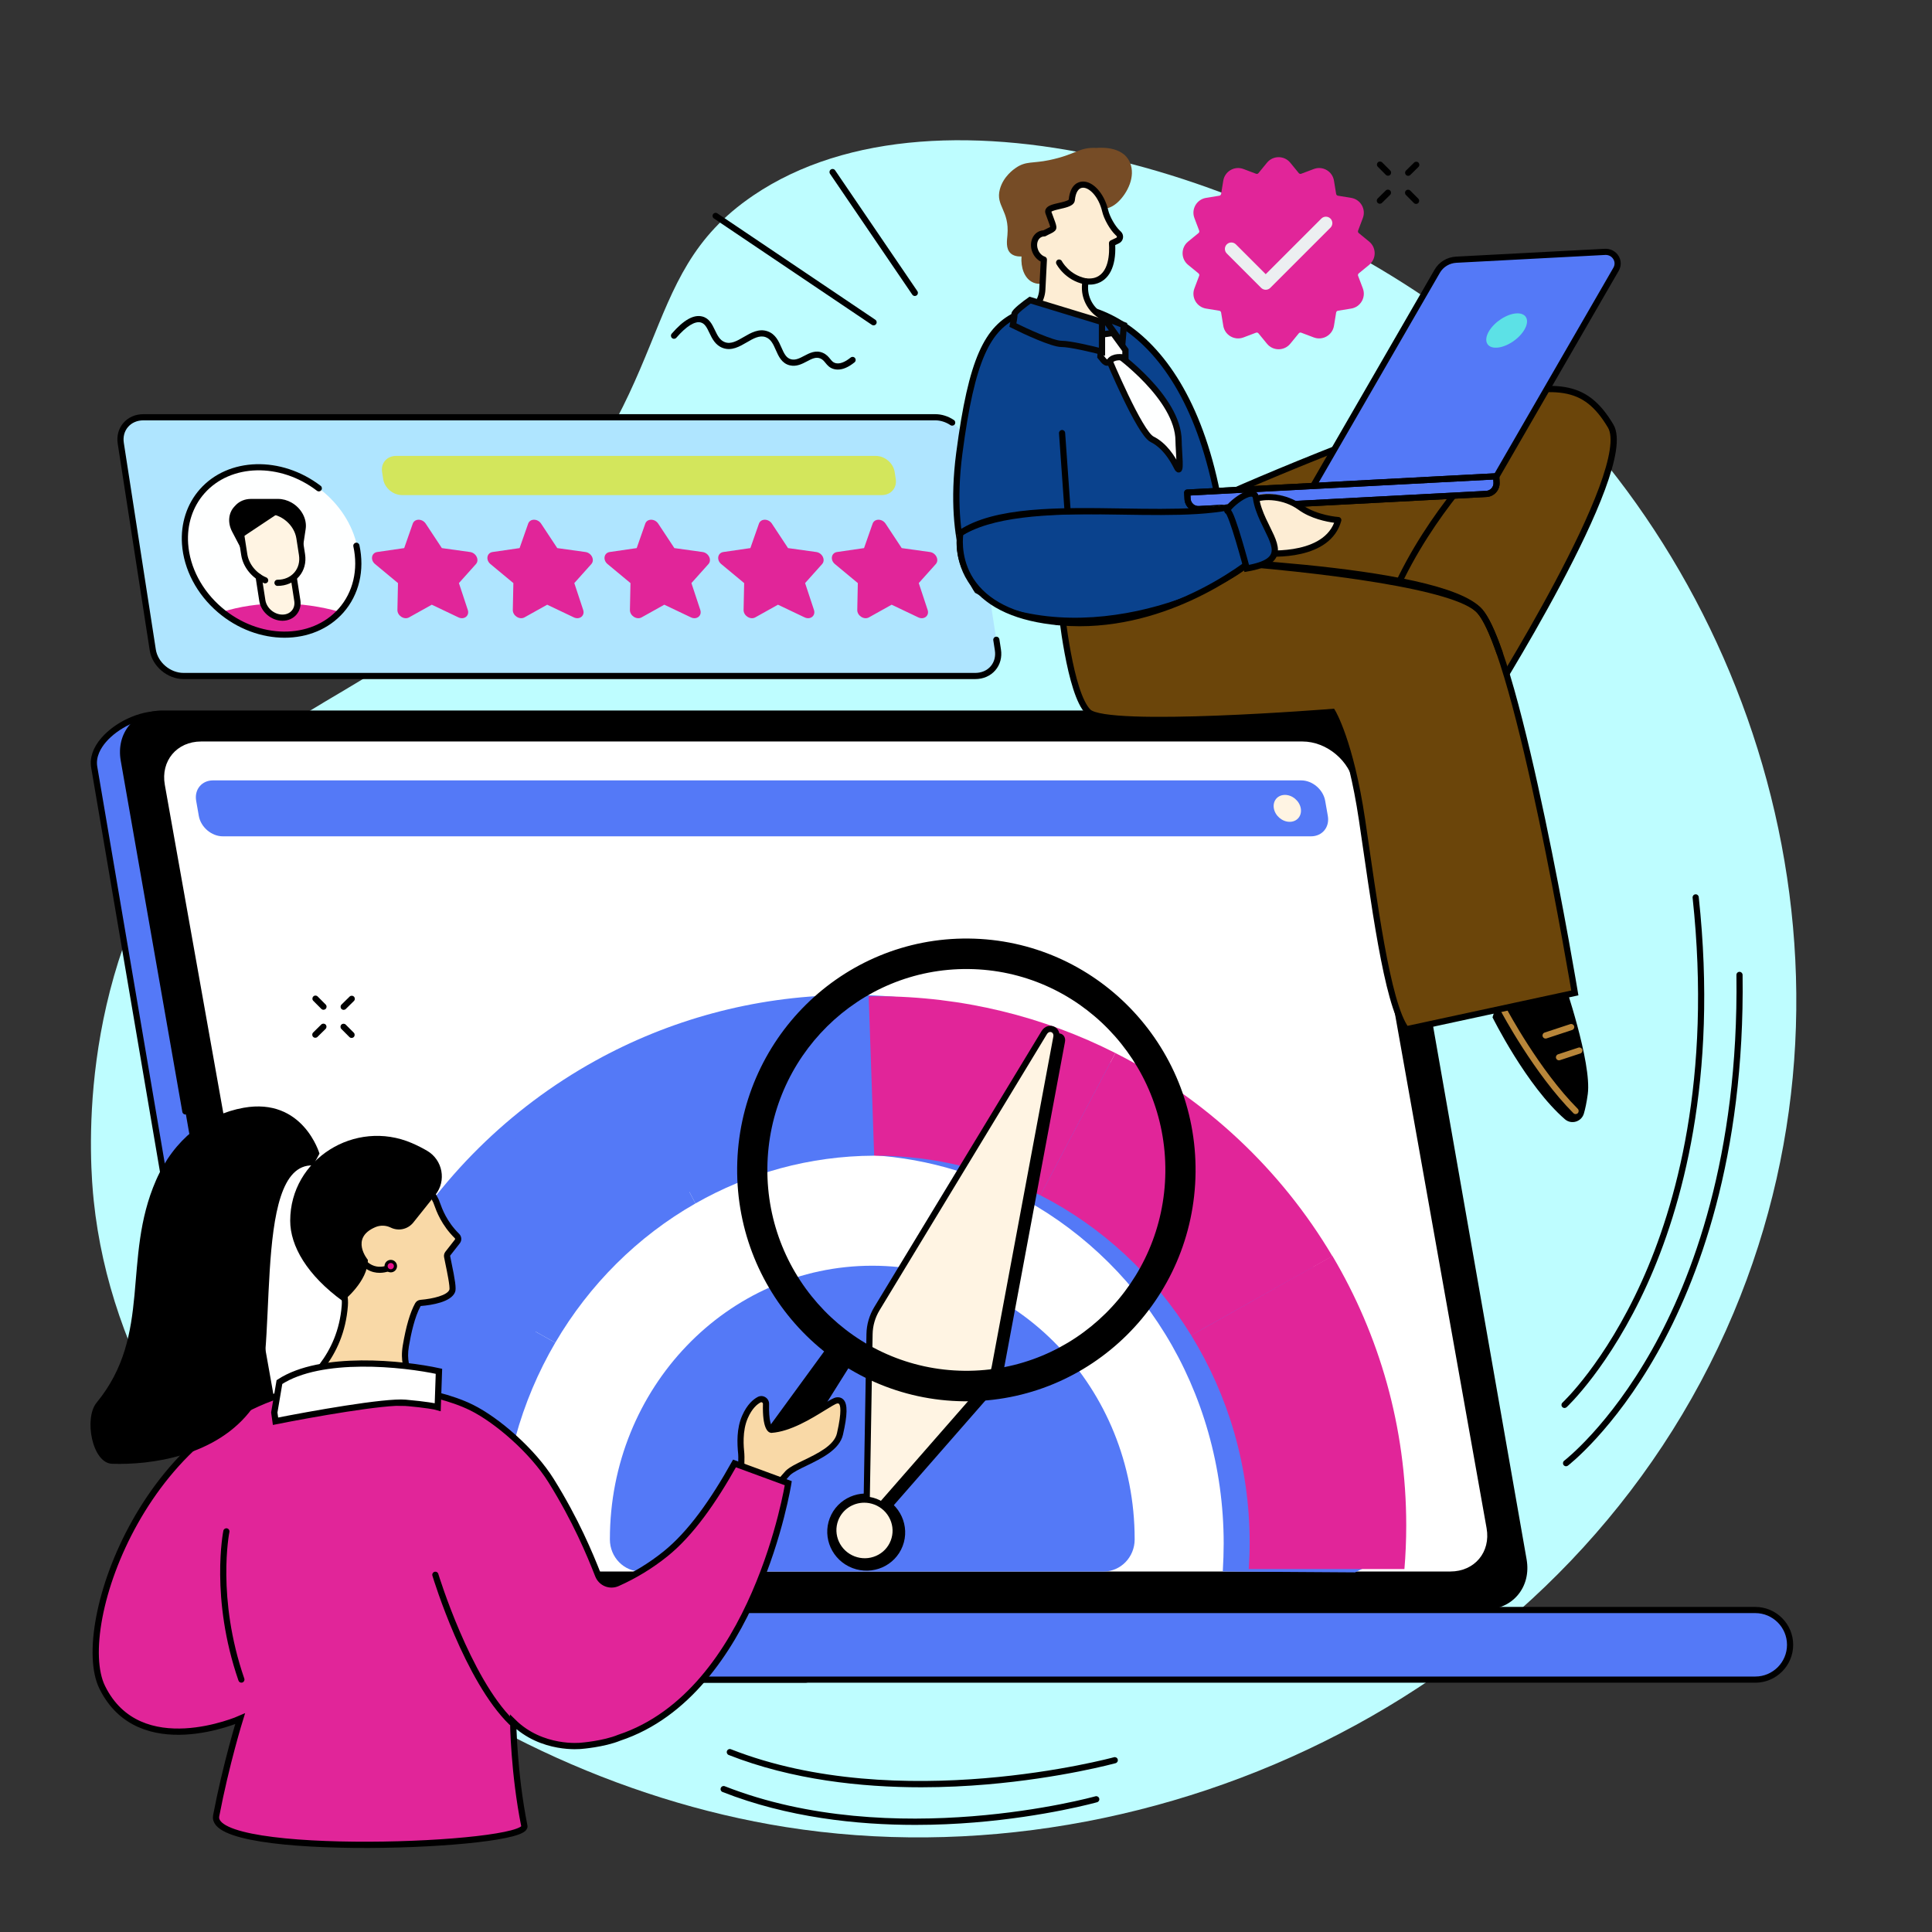 <svg width="618" height="618" viewBox="0 0 618 618" fill="none" xmlns="http://www.w3.org/2000/svg">
<rect x="0" y="0" width="618" height="618" fill="#333333" stroke="none"/>
<path d="M161.174 181.967C218.238 124.812 201.901 88.993 240.945 62.533C301.022 21.813 413.15 56.844 479.303 112.851C560.328 181.447 602.127 306.692 554.511 419.998C503.797 540.666 370.364 603.303 251.303 584.427C144.98 567.57 40.463 484.178 29.991 384.158C28.855 373.318 23.844 314.718 58.988 264.193C88.037 222.43 115.941 227.275 161.174 181.967Z" fill="#BEFDFF"/>
<path d="M196.183 503.327C205.48 496.607 215.224 490.362 225.194 484.421C245.432 472.359 266.718 461.64 288.224 451.27C299.536 445.814 311.267 440.907 322.854 435.853C334.508 430.766 346.191 425.727 357.881 420.694C368.559 416.094 379.239 411.493 389.902 406.865C415.378 332.497 440.849 231.39 435.668 231.286L50.847 228.468C41.577 228.286 28.676 236.794 30.136 245.37L72.974 497.087C74.434 505.661 83.163 512.786 92.435 512.967L180.076 514.675C185.321 510.762 190.875 507.162 196.183 503.327Z" fill="#5479F7"/>
<path d="M50.567 229.451C44.919 229.451 37.807 232.815 33.896 237.358C32.325 239.182 30.567 242.024 31.108 245.204L73.944 496.922C75.328 505.053 83.631 511.808 92.451 511.982L179.757 513.684C182.642 511.541 185.655 509.467 188.57 507.455C190.893 505.856 193.294 504.198 195.605 502.53C204.197 496.317 213.71 490.118 224.688 483.575C246.071 470.828 268.587 459.642 287.793 450.384C296.568 446.152 305.73 442.19 314.59 438.36C317.216 437.225 319.838 436.092 322.453 434.948C334.101 429.867 345.674 424.88 357.487 419.789C367.271 415.576 378.339 410.806 389.106 406.134C400.289 373.448 412.764 331.615 422.511 294.125C432.542 255.543 436.114 235.289 435.277 232.272L50.839 229.455C50.748 229.451 50.658 229.451 50.567 229.451ZM180.394 515.668L180.056 515.662L92.413 513.955C82.693 513.763 73.535 506.272 72.002 497.253L29.164 245.534C28.633 242.42 29.754 239.148 32.402 236.072C36.793 230.973 44.566 227.363 50.865 227.484L435.674 230.305C436.136 230.314 436.539 230.535 436.813 230.928C437.276 231.588 438.353 233.134 434.748 251.036C432.529 262.066 429.003 276.974 424.54 294.15C414.722 331.973 402.122 374.228 390.829 407.185L390.692 407.597L390.293 407.769C379.396 412.499 368.17 417.335 358.264 421.602C346.455 426.689 334.885 431.676 323.243 436.757C320.626 437.898 318 439.036 315.373 440.169C306.533 443.991 297.388 447.946 288.649 452.159C269.487 461.4 247.017 472.558 225.698 485.268C214.769 491.782 205.304 497.95 196.759 504.127C194.431 505.81 192.021 507.47 189.689 509.08C186.696 511.141 183.603 513.275 180.665 515.465L180.394 515.668Z" fill="black"/>
<path d="M424.967 228.261H51.891C43.657 228.261 38.152 234.932 39.596 243.166L84.455 498.953C85.9 507.187 93.746 513.861 101.981 513.861H475.054C483.288 513.861 488.794 507.187 487.349 498.953L442.489 243.166C441.044 234.932 433.197 228.261 424.967 228.261Z" fill="black"/>
<path d="M416.617 237.185H64.332C56.556 237.185 51.358 243.392 52.723 251.048L95.082 488.826C96.445 496.481 103.855 502.685 111.63 502.685H463.916C471.688 502.685 476.888 496.481 475.525 488.826L433.165 251.048C431.798 243.392 424.39 237.185 416.617 237.185Z" fill="white"/>
<path d="M253.01 515.003H100.71C94.57 515.003 89.575 519.996 89.575 526.139C89.575 532.276 94.57 537.273 100.71 537.273H257.557C263.699 537.273 253.01 515.003 253.01 515.003Z" fill="#5479F7"/>
<path d="M100.71 515.989C95.114 515.989 90.56 520.543 90.56 526.139C90.56 531.734 95.114 536.288 100.71 536.288H257.557C257.96 536.288 258.091 536.135 258.18 535.994C259.632 533.687 255.743 523.108 252.387 515.989H100.71ZM257.557 538.257H100.71C94.027 538.257 88.589 532.822 88.589 526.139C88.589 519.456 94.027 514.018 100.71 514.018H253.63L253.898 514.574C255.349 517.599 262.459 532.897 259.85 537.042C259.349 537.837 258.556 538.257 257.557 538.257Z" fill="black"/>
<path d="M561.465 515.004H201.951C195.801 515.004 190.816 519.988 190.816 526.139C190.816 532.289 195.801 537.274 201.951 537.274H561.465C567.617 537.274 572.602 532.289 572.602 526.139C572.602 519.988 567.617 515.004 561.465 515.004Z" fill="#5479F7"/>
<path d="M201.953 515.989C196.357 515.989 191.803 520.541 191.803 526.137C191.803 531.734 196.357 536.286 201.953 536.286H561.47C567.067 536.286 571.62 531.734 571.62 526.137C571.62 520.541 567.067 515.989 561.47 515.989H201.953ZM561.47 538.257H201.953C195.27 538.257 189.832 532.821 189.832 526.137C189.832 519.454 195.27 514.016 201.953 514.016H561.47C568.154 514.016 573.593 519.454 573.593 526.137C573.593 532.821 568.154 538.257 561.47 538.257Z" fill="black"/>
<path d="M475.051 514.848H224.258C223.713 514.848 223.271 514.407 223.271 513.861C223.271 513.319 223.713 512.879 224.258 512.879H475.051C478.698 512.879 481.877 511.481 484.009 508.942C486.191 506.343 487.032 502.857 486.376 499.122L441.518 243.34C440.155 235.569 432.727 229.247 424.965 229.247H51.89C48.246 229.247 45.067 230.645 42.935 233.183C40.753 235.779 39.912 239.268 40.568 243L60.27 355.342C60.363 355.879 60.005 356.389 59.47 356.484C58.931 356.579 58.422 356.219 58.328 355.682L38.625 243.34C37.867 239.023 38.862 234.964 41.425 231.911C43.937 228.921 47.654 227.272 51.89 227.272H424.965C433.644 227.272 441.936 234.33 443.461 243L488.32 498.784C489.076 503.099 488.083 507.156 485.518 510.211C483.004 513.2 479.288 514.848 475.051 514.848Z" fill="black"/>
<path d="M416.208 249.626H68.141C64.53 249.626 62.116 252.557 62.749 256.166L63.593 260.981C64.226 264.593 67.668 267.521 71.28 267.521H419.346C422.959 267.521 425.375 264.593 424.738 260.981L423.895 256.166C423.262 252.557 419.821 249.626 416.208 249.626Z" fill="#5479F7"/>
<path d="M416.088 258.575C416.505 260.955 414.915 262.882 412.537 262.882C410.157 262.882 407.892 260.955 407.474 258.575C407.058 256.197 408.648 254.269 411.028 254.269C413.403 254.269 415.672 256.197 416.088 258.575Z" fill="#FFF4E3"/>
<path d="M353.012 502.686C358.462 502.686 362.944 498.113 362.95 492.437C362.95 492.401 362.95 492.365 362.95 492.332C362.95 444.03 325.371 404.875 279.017 404.875C232.665 404.875 195.089 444.03 195.089 492.332C195.089 492.365 195.089 492.401 195.089 492.437C195.095 498.113 199.577 502.686 205.026 502.686H353.012Z" fill="#5479F7"/>
<path d="M417.9 401.43C401.456 373.698 377.344 351.052 348.475 336.435C325.539 324.824 299.616 318.27 272.158 318.27C271.289 318.27 270.424 318.291 269.561 318.304C240.845 318.735 213.865 326.326 190.316 339.367C162.972 354.511 140.256 376.999 124.826 404.165C110.816 428.838 102.808 457.769 102.808 488.151C102.808 492.871 103.01 497.205 103.389 502.689H152.328C152.144 499.4 152.042 496.525 152.042 493.669C152.042 470.186 158.353 448.013 169.312 429.288C180.205 410.673 195.695 395.164 214.149 384.647C231.119 374.98 250.594 369.396 271.313 369.321C271.452 369.321 271.594 369.289 271.735 369.289C290.66 369.289 308.558 373.839 324.47 381.952C344.25 392.035 360.954 407.598 372.73 426.737C384.567 445.975 391.426 469.218 391.426 493.705C391.426 496.557 391.323 499.4 391.14 502.689L433.46 502.964L440.986 499.218C441.366 493.732 441.51 492.871 441.51 488.151C441.51 456.636 432.891 426.72 417.9 401.43Z" fill="#5479F7"/>
<path d="M133.139 404.572L177.623 429.492C188.517 410.878 204.007 395.469 222.461 384.953L198.627 339.771C171.283 354.916 148.569 377.403 133.139 404.572Z" fill="#5479F7"/>
<path d="M277.871 318.71C249.157 319.141 222.177 326.728 198.626 339.77L222.461 384.953C239.431 375.28 258.907 369.75 279.623 369.676L277.871 318.71Z" fill="#5479F7"/>
<path d="M111.119 488.153C111.119 492.869 111.322 497.19 111.7 502.282H160.64C160.456 499.451 160.355 496.523 160.355 493.668C160.355 470.185 166.664 448.218 177.623 429.493L133.139 404.572C119.127 429.245 111.119 457.767 111.119 488.153Z" fill="#5479F7"/>
<path d="M381.039 427.137C392.876 446.375 399.738 469.018 399.738 493.504C399.738 496.359 399.633 498.885 399.451 501.895H449.242C449.62 497.383 449.819 492.675 449.819 487.955C449.819 456.442 441.202 427.028 426.21 401.738L381.039 427.137Z" fill="#E12599"/>
<path d="M356.788 336.842L332.782 382.346C352.56 392.426 369.265 407.995 381.04 427.137L426.21 401.836C409.767 374.104 385.652 351.458 356.788 336.842Z" fill="#E12599"/>
<path d="M280.469 318.677C279.602 318.677 278.737 318.694 277.872 318.71L279.623 369.675C279.767 369.675 279.906 369.67 280.046 369.67C298.973 369.67 316.871 374.235 332.782 382.345L356.788 336.841C333.851 325.227 307.927 318.677 280.469 318.677Z" fill="#E12599"/>
<path d="M279.948 484.779L280.985 423.832L336.775 331.795C338.16 329.509 341.15 330.65 340.66 333.275L321.053 438.301C320.592 440.777 319.466 443.113 317.833 444.979L282.246 485.664C281.357 486.68 279.923 486.129 279.948 484.779Z" fill="black"/>
<path d="M288.738 494.549C286.303 500.902 279.11 504.049 272.674 501.582C266.235 499.114 262.989 491.966 265.424 485.613C267.859 479.263 275.052 476.113 281.488 478.581C287.927 481.048 291.172 488.196 288.738 494.549Z" fill="black"/>
<path d="M277.182 483.325L278.145 426.721C278.193 423.892 279.017 421.056 280.508 418.602L334.01 330.34C335.395 328.057 338.384 329.196 337.896 331.821L318.24 437.088C317.808 439.408 316.754 441.593 315.226 443.342L279.476 484.213C278.589 485.226 277.159 484.674 277.182 483.325Z" fill="#FFF4E3"/>
<path d="M278.169 483.343C278.166 483.545 278.231 483.691 278.345 483.736C278.458 483.778 278.603 483.715 278.735 483.563L314.483 442.695C315.904 441.068 316.871 439.066 317.272 436.906L336.927 331.639C337.085 330.787 336.71 330.316 336.304 330.161C335.899 330.006 335.307 330.107 334.852 330.849L281.352 419.111C279.944 421.431 279.176 424.068 279.131 426.738L278.169 483.343ZM278.41 485.72C278.151 485.72 277.888 485.673 277.635 485.574C276.744 485.232 276.178 484.34 276.196 483.306L277.159 426.702C277.209 423.688 278.076 420.708 279.665 418.088L333.166 329.827C334.18 328.159 335.824 327.869 337.007 328.319C338.191 328.768 339.221 330.083 338.864 332.003L319.212 437.269C318.741 439.775 317.622 442.099 315.967 443.992L280.221 484.859C279.734 485.417 279.075 485.72 278.41 485.72Z" fill="black"/>
<path d="M285.85 493.131C283.905 498.212 278.151 500.729 273.005 498.758C267.856 496.781 265.261 491.064 267.206 485.987C269.155 480.906 274.906 478.388 280.055 480.36C285.205 482.333 287.799 488.051 285.85 493.131Z" fill="#FFF4E3"/>
<path d="M276.449 480.676C272.852 480.676 269.473 482.827 268.127 486.338C266.378 490.903 268.722 496.061 273.357 497.837C275.602 498.698 278.047 498.643 280.234 497.684C282.416 496.731 284.084 494.987 284.93 492.777C285.776 490.569 285.701 488.158 284.715 485.988C283.728 483.813 281.947 482.141 279.7 481.28C278.63 480.869 277.531 480.676 276.449 480.676ZM276.623 500.417C275.284 500.417 273.941 500.169 272.65 499.674C267.004 497.511 264.149 491.212 266.285 485.631C268.425 480.053 274.76 477.273 280.406 479.439C283.142 480.487 285.308 482.523 286.512 485.172C287.716 487.828 287.808 490.777 286.771 493.483C285.734 496.189 283.694 498.322 281.024 499.49C279.614 500.107 278.122 500.417 276.623 500.417Z" fill="black"/>
<path d="M216.713 512.652L220.523 518.68L272.892 435.255L266.976 427.695L238.442 466.775C237.327 468.277 224.563 486.45 217.086 497.1C213.833 501.734 213.687 507.866 216.713 512.652Z" fill="black"/>
<path d="M245.463 373.574C245.826 338.088 274.621 309.61 309.775 309.97C344.928 310.33 373.131 339.392 372.768 374.879C372.405 410.367 343.611 438.843 308.459 438.482C273.303 438.121 245.099 409.062 245.463 373.574ZM235.799 373.475C235.382 414.349 267.865 447.824 308.357 448.238C348.846 448.652 382.011 415.853 382.431 374.981C382.852 334.103 350.366 300.631 309.874 300.218C269.385 299.8 236.219 332.602 235.799 373.475Z" fill="black"/>
<path d="M246.603 476.176C247.701 476.558 251.193 471.995 252.012 471.191C255.225 468.026 267.171 465.324 268.68 458.714C270.638 450.145 269.855 447.681 267.674 447.964C265.49 448.246 255.296 456.763 246.746 457.356C246.746 457.356 244.822 457.13 245.031 449.098C245.06 447.975 243.854 447.195 242.859 447.714C241.488 448.426 239.738 449.958 238.302 453.222C236.47 457.392 236.821 462.196 237.113 465.076C237.304 466.983 236.613 472.702 238.07 473.208L246.603 476.176Z" fill="#F9D9A7"/>
<path d="M238.469 472.305L246.765 475.187C247.552 474.835 249.56 472.495 250.335 471.596C250.779 471.077 251.1 470.702 251.321 470.488C252.54 469.286 254.7 468.241 257.206 467.031C261.494 464.954 266.833 462.374 267.719 458.498C269.393 451.17 268.743 449.465 268.386 449.069C268.329 449.01 268.216 448.887 267.799 448.941C267.304 449.003 265.496 450.12 263.899 451.104C259.501 453.818 252.849 457.922 246.816 458.339L246.723 458.345L246.63 458.336C245.579 458.211 243.841 456.843 244.047 449.075C244.053 448.809 243.871 448.667 243.792 448.616C243.701 448.559 243.516 448.482 243.314 448.586C242.191 449.171 240.567 450.517 239.205 453.619C237.369 457.791 237.876 462.826 238.094 464.979C238.153 465.577 238.135 466.434 238.118 467.43C238.091 468.717 238.034 471.695 238.469 472.305ZM246.746 477.187C246.586 477.187 246.431 477.159 246.282 477.106L237.746 474.142C236.145 473.584 236.073 471.108 236.145 467.391C236.162 466.501 236.181 465.657 236.13 465.175C235.769 461.59 235.588 456.945 237.4 452.826C238.993 449.2 241.002 447.568 242.405 446.837C243.177 446.435 244.086 446.477 244.837 446.944C245.6 447.421 246.041 448.238 246.016 449.125C245.877 454.481 246.714 455.994 246.994 456.348C252.471 455.839 258.707 451.989 262.864 449.426C265.409 447.859 266.67 447.1 267.546 446.986C268.735 446.829 269.454 447.314 269.843 447.743C271.163 449.194 271.104 452.544 269.64 458.935C268.545 463.735 262.734 466.545 258.064 468.807C255.814 469.891 253.69 470.92 252.703 471.892C252.543 472.049 252.197 472.451 251.827 472.881C249.352 475.765 247.917 477.187 246.746 477.187Z" fill="black"/>
<path d="M252.15 474.44L234.955 468.122C228.203 480.19 220.953 490.558 212.874 497.05C208.106 500.882 202.939 504.002 197.514 506.421C195.087 507.506 192.303 506.359 191.33 503.886C188.646 497.062 184.194 486.311 176.294 473.634C170.36 464.114 159.047 454.311 150.869 450.256C138.165 443.95 115.341 441.859 101.101 443.665C47.726 450.426 22.958 519.899 32.69 539.709C44.627 564.003 76.803 549.788 76.803 549.788C76.803 549.788 72.309 564.233 69.147 580.836C66.519 594.638 169.049 590.692 167.733 584.123C164.326 567.087 164.148 550.793 164.148 550.793C173.327 559.872 185.858 558.448 185.858 558.448C185.858 558.448 193.102 557.903 198.101 555.844C241.568 541.422 252.15 474.44 252.15 474.44Z" fill="#E12599" stroke="black" stroke-width="2"/>
<path d="M77.215 538.246C76.806 538.246 76.425 537.989 76.282 537.581C67.163 511.192 71.402 489.856 71.446 489.644C71.557 489.111 72.078 488.769 72.612 488.879C73.144 488.989 73.487 489.51 73.378 490.044C73.336 490.25 69.213 511.087 78.146 536.937C78.324 537.452 78.052 538.012 77.536 538.192C77.43 538.228 77.322 538.246 77.215 538.246Z" fill="black"/>
<path d="M163.608 551.922C163.361 551.922 163.111 551.831 162.919 551.643C148.648 537.707 138.731 505.387 138.315 504.02C138.158 503.499 138.451 502.947 138.973 502.788C139.494 502.631 140.043 502.926 140.202 503.447C140.302 503.778 150.39 536.649 164.297 550.23C164.686 550.612 164.694 551.234 164.313 551.625C164.12 551.821 163.864 551.922 163.608 551.922Z" fill="black"/>
<path d="M121.909 370.463C127.965 370.49 133.543 373.764 136.583 378.999C137.99 381.425 139.271 383.686 139.529 384.325C140.119 385.779 141.416 390.666 146.174 395.375C146.645 395.839 146.711 396.574 146.304 397.096L143.255 400.994C143.044 401.265 142.958 401.608 143.016 401.944C143.379 404.024 145.195 411.572 144.657 412.93C143.519 415.818 136.617 416.601 134.574 416.772C134.19 416.802 133.848 417.018 133.661 417.356C132.998 418.55 131.249 421.981 129.813 430.529C127.625 443.563 140.047 445.589 137.516 446.864C127.088 445.182 94.418 443.3 89.254 450.044C90.803 446.995 108.636 439.109 110.295 417.672C111 395.375 96.013 401.941 109.5 376.5C112.634 370.584 116.02 370.436 121.909 370.463Z" fill="#F9D9A7"/>
<path d="M90.248 450.312C91.374 451.218 97.784 445.503 108.037 445.151C119.132 444.773 129.4 449.654 136.382 446.322C136.203 446.194 136.007 446.058 135.829 445.932C133.04 443.984 127.236 439.925 128.84 430.368C129.855 424.326 131.186 419.788 132.798 416.877C133.143 416.253 133.776 415.848 134.494 415.788C138.598 415.446 143.051 414.32 143.74 412.57C144.018 411.655 142.939 406.483 142.479 404.275C142.289 403.36 142.129 402.594 142.045 402.112C141.938 401.507 142.096 400.878 142.477 400.389L145.527 396.488C145.62 396.369 145.601 396.196 145.481 396.077C141.179 391.819 139.62 387.474 138.871 385.389C138.771 385.109 138.687 384.873 138.615 384.695C138.499 384.411 137.974 383.36 135.73 379.494C132.863 374.557 127.566 371.473 121.905 371.449C121.848 371.449 121.789 371.447 121.734 371.447C114.322 371.447 109.356 373.73 106.97 378.228C98.692 393.843 102.846 399.814 106.863 405.586C109.233 408.994 111.683 412.514 111.278 417.75C109.969 434.647 99.035 443.208 93.16 447.81C91.885 448.81 90.673 449.758 90.248 450.312ZM104.752 447.177C97.726 447.177 90.571 453.429 88.748 451.603C88.17 451.022 88.031 450.274 88.376 449.597C88.833 448.694 90.071 447.725 91.945 446.257C97.58 441.844 108.071 433.629 109.312 417.594C109.662 413.065 107.517 409.977 105.243 406.712C101.092 400.746 96.386 393.983 105.227 377.305C107.944 372.182 113.652 369.478 121.742 369.478C121.799 369.478 121.856 369.478 121.913 369.478C128.272 369.507 134.219 372.966 137.435 378.505C139.81 382.594 140.287 383.574 140.443 383.956C140.522 384.153 140.616 384.411 140.728 384.722C141.427 386.673 142.884 390.732 146.867 394.674C147.696 395.493 147.788 396.798 147.079 397.704L144.031 401.601C143.992 401.652 143.976 401.715 143.987 401.774C144.068 402.24 144.224 402.985 144.409 403.873C145.529 409.242 146.017 412.171 145.574 413.294C144.315 416.489 138.192 417.46 134.655 417.756C134.596 417.758 134.548 417.788 134.524 417.832C132.651 421.212 131.457 426.692 130.785 430.693C129.386 439.021 134.312 442.467 136.958 444.317C138.131 445.137 138.903 445.678 138.841 446.57C138.815 446.916 138.643 447.401 137.96 447.746C128.222 452.661 115.383 446.838 108.596 447.103C107.343 447.153 106.049 447.177 104.752 447.177Z" fill="black"/>
<path d="M132.2 391.065L139.26 382.229C142.882 377.694 141.616 371.016 136.603 368.093C135.214 367.282 133.58 366.436 131.755 365.65C113.624 357.843 92.849 370.728 92.829 390.469C92.82 398.55 98.222 407.918 109.705 416.24C109.705 416.24 117.773 409.879 117.669 402.999C117.669 402.999 111.815 396.052 120.065 392.536C121.644 391.863 123.446 391.917 124.986 392.673C127.471 393.898 130.472 393.227 132.2 391.065Z" fill="black"/>
<path d="M121.43 407.15C119.017 407.15 115.944 406.121 113.664 401.81C113.409 401.327 113.593 400.73 114.075 400.475C114.557 400.222 115.153 400.406 115.408 400.887C118.833 407.364 124.132 404.671 124.356 404.551C124.837 404.298 125.433 404.483 125.687 404.963C125.941 405.445 125.757 406.041 125.275 406.295C125.24 406.312 123.603 407.15 121.43 407.15Z" fill="black"/>
<path d="M102.192 369.017C102.192 369.017 96.968 350.951 77.915 354.351C66.019 356.475 55.63 364.467 49.922 377.515C38.878 402.763 48.879 426.784 30.882 448.703C26.819 453.649 29.447 468.007 35.846 468.227C47.94 468.643 69.424 465.98 80.755 450.407C90.04 437.648 79.721 371.911 100.15 372.793L102.192 369.017Z" fill="black"/>
<path d="M311.954 216.234H58.702C53.983 216.234 49.579 212.497 48.865 207.886L38.634 141.815C37.922 137.208 41.168 133.471 45.886 133.471H299.138C303.858 133.471 308.261 137.208 308.975 141.815L319.206 207.886C319.919 212.497 316.673 216.234 311.954 216.234Z" fill="#AFE5FF"/>
<path d="M150.363 176.577L141.34 175.323L136.182 167.51C135.073 165.829 132.62 165.829 132.031 167.51L129.293 175.323L120.657 176.577C118.801 176.847 118.395 179.123 119.972 180.431L127.303 186.516L127.125 195.106C127.086 196.95 129.289 198.357 130.851 197.487L138.121 193.43L146.646 197.487C148.479 198.357 150.245 196.95 149.635 195.106L146.797 186.516L152.245 180.431C153.415 179.123 152.303 176.847 150.363 176.577Z" fill="#E12599"/>
<path d="M187.275 176.577L178.252 175.323L173.093 167.51C171.984 165.829 169.531 165.829 168.943 167.51L166.204 175.323L157.568 176.577C155.712 176.847 155.308 179.123 156.883 180.431L164.214 186.516L164.036 195.106C163.997 196.95 166.2 198.357 167.762 197.487L175.033 193.43L183.557 197.487C185.39 198.357 187.157 196.95 186.545 195.106L183.708 186.516L189.155 180.431C190.326 179.123 189.216 176.847 187.275 176.577Z" fill="#E12599"/>
<path d="M87.737 451.825L89.385 442.09C102.69 433.36 128.944 436.156 140.407 438.645L140.014 450.102C139.31 449.886 136.265 449.305 129.717 448.714C123.169 448.124 99.266 452.405 88.134 454.619L87.737 451.825Z" fill="white" stroke="black" stroke-width="2"/>
<path d="M224.736 176.577L215.713 175.323L210.555 167.51C209.446 165.829 206.993 165.829 206.404 167.51L203.666 175.323L195.031 176.577C193.173 176.847 192.769 179.123 194.344 180.431L201.676 186.516L201.498 195.106C201.459 196.95 203.662 198.357 205.225 197.487L212.494 193.43L221.019 197.487C222.853 198.357 224.618 196.95 224.008 195.106L221.169 186.516L226.617 180.431C227.786 179.123 226.677 176.847 224.736 176.577Z" fill="#E12599"/>
<path d="M261.097 176.577L252.074 175.323L246.916 167.51C245.805 165.829 243.353 165.829 242.765 167.51L240.028 175.323L231.393 176.577C229.535 176.847 229.131 179.123 230.707 180.431L238.038 186.516L237.858 195.106C237.82 196.95 240.022 198.357 241.586 197.487L248.854 193.43L257.378 197.487C259.21 198.357 260.979 196.95 260.367 195.106L257.532 186.516L262.977 180.431C264.147 179.123 263.039 176.847 261.097 176.577Z" fill="#E12599"/>
<path d="M297.461 176.577L288.436 175.323L283.277 167.51C282.168 165.829 279.715 165.829 279.127 167.51L276.389 175.323L267.75 176.577C265.896 176.847 265.492 179.123 267.066 180.431L274.395 186.516L274.221 195.106C274.183 196.95 276.385 198.357 277.947 197.487L285.215 193.43L293.742 197.487C295.574 198.357 297.339 196.95 296.729 195.106L293.89 186.516L299.338 180.431C300.508 179.123 299.4 176.847 297.461 176.577Z" fill="#E12599"/>
<path d="M60.017 176.354C57.739 161.634 68.097 149.699 83.159 149.699C98.218 149.699 112.274 161.634 114.554 176.354C116.833 191.076 106.473 203.011 91.413 203.011C76.353 203.011 62.298 191.076 60.017 176.354Z" fill="#FEFFFF"/>
<path d="M71.09 195.738C76.703 200.266 83.751 203.045 91.038 203.045C98.324 203.045 104.511 200.266 108.722 195.738C102.773 194.019 96.239 193.053 89.491 193.053C82.741 193.053 76.507 194.019 71.09 195.738Z" fill="#E12599"/>
<path d="M93.28 160.782C91.926 160.006 90.422 159.593 88.951 159.593H80.297C78.365 159.593 76.616 160.305 75.398 161.589L74.991 162.022C73.057 164.061 72.76 167.213 74.239 170.034L78.277 177.748L96.507 177.635L97.776 169.207C98.256 166.019 96.424 162.585 93.28 160.782Z" fill="black"/>
<path d="M89.29 164.146C89.249 164.127 89.163 164.095 89.163 164.095L77.362 171.947L78.131 177.411C78.575 180.278 80.342 182.829 82.731 184.479L83.914 192.116C84.38 195.132 87.265 197.58 90.354 197.58C93.444 197.58 95.571 195.132 95.104 192.116L93.952 184.676C95.985 183.035 97.067 180.398 96.605 177.411L95.782 172.1C95.234 168.558 92.603 165.513 89.29 164.146Z" fill="#FFF4E3"/>
<path d="M88.765 187.416C88.22 187.416 87.779 186.976 87.779 186.433C87.779 185.886 88.22 185.446 88.765 185.446C90.961 185.446 92.881 184.618 94.172 183.11C95.438 181.631 95.956 179.661 95.63 177.561L94.807 172.249C94.135 167.9 89.962 164.36 85.504 164.36H77.108L79.106 177.26C79.6 180.456 81.991 183.382 85.195 184.715C85.698 184.925 85.936 185.5 85.727 186.006C85.519 186.507 84.943 186.744 84.439 186.536C80.614 184.944 77.755 181.421 77.157 177.561L74.984 163.526C74.94 163.244 75.022 162.953 75.21 162.733C75.397 162.517 75.67 162.39 75.958 162.39H85.504C90.893 162.39 95.94 166.676 96.757 171.945L97.579 177.26C97.995 179.939 97.316 182.473 95.669 184.395C93.997 186.342 91.545 187.416 88.765 187.416Z" fill="black"/>
<path d="M91.024 203.993C83.707 203.993 75.986 201.258 69.622 195.795C62.93 190.051 58.772 182.124 58.214 174.055C57.755 167.426 59.783 161.199 63.923 156.509C72.991 146.239 89.971 145.76 102.583 155.415C103.014 155.745 103.096 156.362 102.766 156.796C102.434 157.231 101.816 157.31 101.382 156.98C89.591 147.952 73.786 148.32 65.402 157.814C61.614 162.103 59.76 167.823 60.182 173.917C60.703 181.467 64.613 188.897 70.907 194.3C82.75 204.466 99.549 204.625 108.354 194.653C112.946 189.45 114.651 182.211 113.033 174.786C112.918 174.251 113.254 173.728 113.787 173.61C114.317 173.493 114.844 173.831 114.961 174.364C116.713 182.413 114.844 190.282 109.832 195.959C105.101 201.315 98.261 203.993 91.024 203.993Z" fill="black"/>
<path d="M90.354 198.566C86.804 198.566 83.477 195.74 82.94 192.263L81.759 184.631C81.674 184.093 82.043 183.59 82.581 183.506C83.121 183.426 83.623 183.793 83.707 184.329L84.888 191.962C85.284 194.515 87.737 196.594 90.354 196.594C91.569 196.594 92.627 196.137 93.335 195.313C94.027 194.506 94.309 193.422 94.13 192.263L93.007 185.02C92.924 184.481 93.292 183.975 93.831 183.895C94.369 183.811 94.873 184.176 94.956 184.718L96.077 191.962C96.348 193.698 95.904 195.346 94.832 196.597C93.744 197.864 92.154 198.566 90.354 198.566Z" fill="black"/>
<path d="M282.072 158.373H128.621C125.717 158.373 123.007 156.074 122.568 153.238L122.217 150.968C121.777 148.131 123.776 145.832 126.68 145.832H280.13C283.029 145.832 285.742 148.131 286.18 150.968L286.533 153.238C286.973 156.074 284.975 158.373 282.072 158.373Z" fill="#D3E65C"/>
<path d="M311.955 217.22H58.702C53.525 217.22 48.675 213.1 47.891 208.037L37.661 141.965C37.273 139.467 37.908 137.105 39.445 135.309C41.005 133.487 43.294 132.484 45.886 132.484H299.137C301.223 132.484 303.295 133.131 305.13 134.358C305.582 134.659 305.706 135.271 305.401 135.726C305.1 136.178 304.484 136.3 304.034 135.997C302.525 134.991 300.833 134.457 299.137 134.457H45.886C43.878 134.457 42.122 135.213 40.943 136.591C39.785 137.942 39.311 139.743 39.609 141.665L49.841 207.736C50.481 211.876 54.457 215.247 58.702 215.247H311.955C313.962 215.247 315.719 214.488 316.9 213.113C318.054 211.76 318.53 209.958 318.232 208.037L317.729 204.796C317.648 204.255 318.013 203.753 318.553 203.671C319.09 203.589 319.593 203.954 319.679 204.492L320.18 207.736C320.567 210.235 319.935 212.601 318.396 214.396C316.834 216.215 314.547 217.22 311.955 217.22Z" fill="black"/>
<path d="M477.42 325.424C477.42 325.424 488.328 347.444 500.588 358.028C502.652 359.812 505.872 358.827 506.643 356.207C507.088 354.694 507.525 352.672 507.888 349.986C509.236 339.932 500.194 313.748 500.194 313.748L496.166 312.453C494.753 311.998 493.256 312.862 492.943 314.314L492.523 316.274L487.681 312.012C486.579 311.041 484.885 311.186 483.974 312.338C482.124 314.684 479.253 319.06 477.42 325.424Z" fill="black"/>
<path d="M503.995 356.371C503.74 356.371 503.487 356.273 503.295 356.079C490.777 343.508 480.308 323.847 480.202 323.649C479.947 323.169 480.131 322.572 480.612 322.317C481.096 322.064 481.689 322.247 481.947 322.727C482.05 322.925 492.384 342.328 504.695 354.687C505.078 355.075 505.075 355.698 504.691 356.082C504.497 356.273 504.249 356.371 503.995 356.371Z" fill="#B8863A"/>
<path d="M498.683 339.175C498.269 339.175 497.88 338.912 497.746 338.498C497.575 337.983 497.859 337.422 498.372 337.252L504.892 335.108C505.409 334.938 505.964 335.218 506.138 335.734C506.308 336.251 506.025 336.809 505.508 336.981L498.988 339.126C498.889 339.16 498.782 339.175 498.683 339.175Z" fill="#B8863A"/>
<path d="M494.396 332.214C493.98 332.214 493.596 331.949 493.459 331.534C493.29 331.02 493.571 330.46 494.09 330.29L502.278 327.594C502.796 327.425 503.352 327.704 503.523 328.221C503.695 328.739 503.413 329.297 502.895 329.466L494.707 332.162C494.601 332.196 494.498 332.214 494.396 332.214Z" fill="#B8863A"/>
<path d="M388.332 160.066C389.17 159.184 448.938 133.361 473.37 127.871C497.802 122.376 506.905 122.327 515.216 136.287C523.531 150.249 475.171 226.434 475.171 226.434L372.292 199.619L388.332 160.066Z" fill="#6B450A" stroke="black" stroke-width="2"/>
<path d="M446.23 190.003C446.096 190.003 445.96 189.976 445.83 189.919C445.332 189.693 445.106 189.111 445.332 188.613C456.865 162.872 475.909 144.475 476.1 144.29C476.494 143.916 477.116 143.93 477.494 144.324C477.87 144.713 477.857 145.34 477.466 145.717C477.275 145.895 458.503 164.043 447.131 189.421C446.967 189.788 446.607 190.003 446.23 190.003Z" fill="black"/>
<path d="M339.427 194.194C339.427 194.194 342.137 221.963 348.142 227.735C354.15 233.512 426.21 227.735 426.21 227.735C426.21 227.735 431.936 237.12 435.675 262.193C439.419 287.271 443.594 321.028 449.793 329.263L503.753 317.613C503.753 317.613 485.857 210.196 473.425 195.589C460.997 180.983 370.555 178.688 370.555 178.688L339.427 194.194Z" fill="#6B450A" stroke="black" stroke-width="2"/>
<path d="M479.661 209.753C479.259 209.753 478.876 209.5 478.734 209.093C476.492 202.652 474.454 198.326 472.673 196.231C466.149 188.566 423.495 182.98 385.751 180.307C385.206 180.27 384.797 179.8 384.834 179.255C384.875 178.714 385.348 178.295 385.89 178.341C409.612 180.02 465.703 184.999 474.174 194.953C476.14 197.263 478.241 201.677 480.596 208.444C480.775 208.958 480.504 209.52 479.986 209.699C479.881 209.736 479.773 209.753 479.661 209.753Z" fill="black"/>
<path d="M312.574 188.849C312.574 188.849 302.894 175.313 306.856 145.005C310.821 114.694 315.874 104.912 325.69 100.499C347.38 90.748 382.818 104.824 391.197 169.397L354 198L338.5 199L325.5 196L312.574 188.849Z" fill="#0A428D" stroke="black" stroke-width="2"/>
<path d="M341.742 167.941C341.23 167.941 340.796 167.544 340.759 167.023L338.749 138.599C338.709 138.053 339.119 137.582 339.664 137.544C340.207 137.499 340.678 137.915 340.715 138.459L342.728 166.884C342.761 167.429 342.354 167.901 341.814 167.938C341.789 167.941 341.765 167.941 341.742 167.941Z" fill="black"/>
<path d="M478.426 152.795L419.807 155.886L459.737 86.758C460.986 84.597 463.281 83.207 465.827 83.073L513.402 80.564C516.423 80.403 518.434 83.539 516.95 86.109L478.426 152.795Z" fill="#5479F7"/>
<path d="M513.618 81.545C513.563 81.545 513.506 81.545 513.45 81.549L465.875 84.058C463.654 84.177 461.678 85.372 460.588 87.251L421.563 154.809L477.837 151.84L516.094 85.615C516.592 84.754 516.577 83.735 516.06 82.893C515.539 82.04 514.634 81.545 513.618 81.545ZM419.8 156.876C419.459 156.876 419.141 156.7 418.961 156.405C418.77 156.097 418.766 155.712 418.947 155.396L458.88 86.266C460.303 83.802 462.879 82.241 465.77 82.088L513.349 79.579C515.139 79.49 516.82 80.359 517.74 81.86C518.644 83.331 518.665 85.106 517.801 86.603L479.274 153.293C479.109 153.581 478.807 153.764 478.474 153.783L419.852 156.876C419.834 156.876 419.818 156.876 419.8 156.876Z" fill="black"/>
<path d="M487.642 105.425C485.891 108.457 481.923 111.047 478.771 111.214C475.623 111.38 474.491 109.058 476.239 106.026C477.993 102.998 481.962 100.407 485.109 100.241C488.26 100.074 489.393 102.397 487.642 105.425Z" fill="#5CE1E6"/>
<path d="M477.332 157.893L381.614 162.944C380.751 162.988 380.016 162.327 379.972 161.463L379.767 157.567L478.606 152.355L478.812 156.252C478.855 157.114 478.195 157.851 477.332 157.893Z" fill="#5479F7"/>
<path d="M380.798 158.501L380.856 159.535C380.928 160.889 382.086 161.942 383.439 161.861L475.402 157.009C476.752 156.937 477.796 155.779 477.725 154.424L477.671 153.392L380.798 158.501ZM383.308 163.837C380.971 163.837 379.009 161.999 378.884 159.639L378.779 157.619C378.752 157.076 379.168 156.614 379.711 156.582L478.553 151.369C479.097 151.352 479.558 151.757 479.59 152.304L479.694 154.319C479.822 156.762 477.942 158.849 475.507 158.978L383.541 163.831C383.466 163.834 383.386 163.837 383.308 163.837Z" fill="black"/>
<path d="M380.798 158.501L380.856 159.535C380.928 160.889 382.086 161.942 383.439 161.861L475.402 157.009C476.752 156.937 477.796 155.779 477.725 154.424L477.671 153.392L380.798 158.501ZM383.308 163.837C380.971 163.837 379.009 161.999 378.884 159.639L378.779 157.619C378.752 157.076 379.168 156.614 379.711 156.582L478.553 151.369C479.097 151.352 479.558 151.757 479.59 152.304L479.694 154.319C479.822 156.762 477.942 158.849 475.507 158.978L383.541 163.831C383.466 163.834 383.386 163.837 383.308 163.837Z" fill="black"/>
<path d="M306.216 170.958C306.216 170.958 303.174 184.859 319.907 194.641C359.359 207.996 404.379 182.054 402.983 176.444C402.983 176.444 424.325 178.932 428 165.589C428 165.589 420.735 165.121 415.668 161.371C410.603 157.62 403.855 157.374 400.751 158.816C379.477 168.68 327.111 156.728 306.216 170.958Z" fill="#FDEDD4"/>
<path d="M379.973 163.557C387.9 163.086 394.997 162.044 400.34 159.732L402.487 176.691L402.491 176.72L402.498 176.749C402.542 176.926 402.51 177.221 402.272 177.669C402.039 178.108 401.642 178.629 401.072 179.222C399.934 180.404 398.171 181.801 395.867 183.297C391.265 186.284 384.573 189.618 376.6 192.366C360.66 197.858 339.685 200.975 320.116 194.367C311.893 189.547 308.562 183.745 307.268 179.179C306.618 176.885 306.479 174.891 306.502 173.475C306.514 172.767 306.566 172.204 306.614 171.821C306.635 171.662 306.654 171.534 306.67 171.439C311.782 168.022 318.811 166.145 326.874 165.125C335.02 164.094 344.161 163.946 353.342 163.934C355.012 163.932 356.683 163.934 358.349 163.936C365.835 163.947 373.228 163.958 379.973 163.557Z" fill="#0A428D" stroke="black"/>
<path d="M308.117 171.094C307.905 172.832 307.401 179.946 312.279 186.386C317.285 192.993 326.255 196.92 338.937 198.061C374.503 201.263 402.477 176.426 402.757 176.174C402.967 175.985 403.247 175.894 403.529 175.926C403.725 175.95 422.507 177.956 426.761 167.216C424.416 166.908 419.285 165.937 415.348 163.063C410.586 159.593 404.323 159.448 401.624 160.68C391.864 165.14 375.862 164.885 358.914 164.621C339.362 164.31 319.154 163.99 308.117 171.094ZM345.298 200.319C343.148 200.319 340.969 200.223 338.756 200.028C325.481 198.829 316.038 194.63 310.686 187.545C304.587 179.469 306.163 170.702 306.234 170.332C306.287 170.071 306.434 169.842 306.656 169.696C318.126 162.003 338.881 162.33 358.946 162.647C375.664 162.912 391.449 163.16 400.807 158.886C404.401 157.242 411.43 157.765 416.507 161.468C421.214 164.901 428.079 165.373 428.146 165.375C428.444 165.395 428.719 165.548 428.892 165.791C429.061 166.033 429.113 166.34 429.035 166.627C425.484 179.331 406.931 178.217 403.745 177.93C400.64 180.582 376.497 200.319 345.298 200.319Z" fill="black"/>
<path d="M339.562 87.952C337.365 89.772 333.136 91.912 330.006 90.132C327.673 88.805 326.493 85.615 326.754 82.043C325.644 82.076 324.195 81.925 323.202 80.958C321.676 79.465 322.108 76.884 322.254 75.182C322.941 67.323 318.429 65.883 319.817 60.598C320.907 56.441 324.33 54.107 324.973 53.669C328.206 51.463 330.274 52.331 335.584 51.227C344.509 49.363 344.97 47.042 350.777 47.318C351.113 47.334 359.015 46.355 361.423 51.948C363.377 56.496 360.559 61.761 357.783 64.465C354.187 67.963 351.83 66.025 348.254 68.93C341.975 74.03 346.092 82.553 339.562 87.952Z" fill="#764C26"/>
<path d="M357.853 74.789L357.522 74.473C355.834 72.864 354.048 69.677 353.51 67.405C351.476 58.737 343.648 55.589 342.842 63.946C342.628 66.159 334.525 65.635 335.368 68.016C337.571 74.217 337.707 72.587 334.053 74.649C333.653 74.646 333.253 74.711 332.867 74.867C331.007 75.622 330.237 78.057 331.152 80.303C331.703 81.665 332.754 82.637 333.902 83.03L333.418 92.632C333.236 96.23 330.894 99.363 327.498 100.557L326.035 101.359C325.423 101.693 325.412 102.565 326.008 102.911C329.793 105.094 341.317 110.366 354.122 102.646C354.378 102.495 354.362 102.118 354.098 101.982L352.698 101.266C349.172 99.468 346.982 95.815 347.06 91.858L347.134 89.979C348.165 90.122 349.165 90.103 350.102 89.881C354.456 88.85 356.132 83.975 355.712 77.793L357.506 76.941C358.347 76.544 358.526 75.432 357.853 74.789Z" fill="#FDEDD4"/>
<path d="M326.656 102.144C330.754 104.47 341.031 108.808 352.662 102.353L352.252 102.144C348.416 100.186 345.99 96.142 346.071 91.839L346.153 89.939C346.165 89.66 346.293 89.4 346.505 89.222C346.72 89.043 346.997 88.962 347.273 89.001C348.22 89.133 349.095 89.106 349.875 88.923C354.852 87.741 354.927 80.789 354.729 77.859C354.702 77.451 354.927 77.072 355.291 76.9L357.086 76.049C357.222 75.982 357.26 75.862 357.272 75.8C357.284 75.734 357.284 75.609 357.171 75.502L356.841 75.187C355.027 73.45 353.144 70.132 352.553 67.627C351.449 62.913 348.433 59.905 346.301 60.045C344.963 60.134 344.06 61.591 343.824 64.037C343.652 65.809 341.377 66.321 339.174 66.821C338.233 67.035 336.689 67.387 336.314 67.728C336.627 68.612 336.891 69.322 337.112 69.907C338.175 72.734 338.496 73.582 336.077 74.726C335.667 74.916 335.157 75.157 334.538 75.505C334.387 75.591 334.22 75.633 334.046 75.633C333.743 75.638 333.484 75.679 333.235 75.781C331.882 76.331 331.358 78.192 332.065 79.929C332.487 80.972 333.293 81.782 334.22 82.097C334.638 82.239 334.909 82.639 334.891 83.077L334.402 92.679C334.205 96.67 331.653 100.108 327.901 101.462L326.656 102.144ZM340.074 107.66C333.076 107.66 327.629 104.981 325.516 103.764C324.935 103.427 324.578 102.799 324.582 102.124C324.59 101.446 324.963 100.821 325.56 100.495L327.025 99.694C327.072 99.666 327.118 99.642 327.168 99.627C330.204 98.561 332.273 95.797 332.433 92.583L332.882 83.662C331.723 83.058 330.777 81.999 330.239 80.673C329.122 77.924 330.134 74.913 332.495 73.954C332.902 73.788 333.332 73.691 333.785 73.668C334.367 73.351 334.844 73.124 335.235 72.943C335.495 72.815 335.79 72.679 335.938 72.585C335.891 72.256 335.585 71.449 335.267 70.601C335.037 69.992 334.763 69.252 334.44 68.346C334.251 67.814 334.286 67.291 334.542 66.825C335.154 65.713 336.817 65.336 338.741 64.899C339.757 64.67 341.645 64.238 341.869 63.821C342.342 58.87 345.033 58.153 346.165 58.079C349.584 57.843 353.22 61.847 354.476 67.178C354.969 69.29 356.679 72.303 358.202 73.761L358.536 74.074C359.087 74.602 359.341 75.362 359.218 76.114C359.102 76.862 358.618 77.506 357.928 77.832L356.733 78.398C357.042 85.278 354.729 89.799 350.332 90.843C349.622 91.009 348.871 91.079 348.076 91.052L348.045 91.897C347.975 95.429 349.98 98.771 353.147 100.387L354.546 101.104C354.988 101.329 355.271 101.775 355.291 102.272C355.306 102.768 355.058 103.234 354.632 103.489C349.46 106.61 344.459 107.66 340.074 107.66Z" fill="black"/>
<path d="M377 141C376.931 127.17 357 113 357 113L354.5 114.5C354.5 114.5 364.5 138.5 368.5 140.5C372.5 142.5 375 146.5 376.5 149.5C378 152.5 377.017 144.342 377 141Z" fill="#FEFFFF" stroke="#060606" stroke-width="2"/>
<path d="M356 106.5L352.5 107L352 114C352.5 114.5 353.8 117.1 355 115.5C356.2 113.9 358.833 114.167 360 114.5V112L356 106.5Z" fill="white" stroke="#060606" stroke-width="2"/>
<path d="M324.5 100.5C324.5 99.7 327.833 97.167 329.5 96L352.5 103V112.5C349.333 111.667 342.3 110 339.5 110C336.7 110 328 106 324 104C324.167 103.167 324.5 101.3 324.5 100.5Z" fill="#093F88"/>
<path d="M359 110L354 103L353 101.5L359.5 104L359 110Z" fill="#093F88"/>
<path d="M324.5 100.5C324.5 99.7 327.833 97.167 329.5 96L352.5 103V112.5C349.333 111.667 342.3 110 339.5 110C336.7 110 328 106 324 104C324.167 103.167 324.5 101.3 324.5 100.5Z" stroke="#060606" stroke-width="2"/>
<path d="M359 110L354 103L353 101.5L359.5 104L359 110Z" stroke="#060606" stroke-width="2"/>
<path d="M347.136 90.966C347.068 90.966 347.002 90.958 346.938 90.948C340.631 89.651 338.017 84.644 337.906 84.432C337.66 83.948 337.854 83.352 338.337 83.106C338.822 82.861 339.413 83.051 339.664 83.534C339.693 83.594 341.997 87.921 347.333 89.015C347.87 89.123 348.212 89.644 348.1 90.178C348.003 90.647 347.594 90.966 347.136 90.966Z" fill="black"/>
<path d="M450.439 56.245C450.184 56.245 449.931 56.146 449.738 55.951C449.354 55.564 449.359 54.941 449.746 54.558L452.337 52.009C452.722 51.625 453.348 51.63 453.732 52.017C454.112 52.405 454.107 53.031 453.719 53.41L451.128 55.963C450.94 56.151 450.689 56.245 450.439 56.245Z" fill="black"/>
<path d="M441.378 65.173C441.127 65.173 440.868 65.077 440.678 64.88C440.293 64.493 440.3 63.868 440.687 63.487L443.276 60.934C443.662 60.552 444.287 60.556 444.671 60.945C445.053 61.333 445.049 61.957 444.659 62.34L442.068 64.892C441.879 65.08 441.628 65.173 441.378 65.173Z" fill="black"/>
<path d="M443.999 56.216C443.744 56.216 443.49 56.118 443.298 55.926L440.734 53.349C440.346 52.966 440.346 52.343 440.734 51.956C441.122 51.573 441.743 51.573 442.131 51.96L444.696 54.532C445.079 54.92 445.076 55.541 444.691 55.929C444.501 56.122 444.249 56.216 443.999 56.216Z" fill="black"/>
<path d="M452.98 65.226C452.725 65.226 452.475 65.129 452.277 64.936L449.714 62.361C449.329 61.975 449.332 61.35 449.714 60.968C450.1 60.582 450.726 60.582 451.112 60.968L453.675 63.543C454.061 63.928 454.061 64.554 453.675 64.936C453.482 65.129 453.231 65.226 452.98 65.226Z" fill="black"/>
<path d="M292.636 94.679C292.32 94.679 292.01 94.527 291.819 94.249L265.505 55.595C265.198 55.142 265.314 54.53 265.765 54.227C266.217 53.917 266.829 54.035 267.135 54.483L293.45 93.138C293.756 93.591 293.639 94.203 293.19 94.507C293.021 94.624 292.828 94.679 292.636 94.679Z" fill="black"/>
<path d="M279.439 104.075C279.248 104.075 279.057 104.017 278.887 103.907L228.359 69.879C227.91 69.574 227.786 68.962 228.091 68.513C228.395 68.059 229.008 67.94 229.461 68.245L279.989 102.27C280.44 102.575 280.561 103.187 280.255 103.641C280.067 103.923 279.754 104.075 279.439 104.075Z" fill="black"/>
<path d="M392.702 163.501C394.078 163.963 398.8 181.832 398.8 181.832C412.262 179.535 407.543 173.903 404.026 166.262C403.029 164.096 402.129 161.767 401.767 159.307C401.067 154.549 391.325 163.039 392.702 163.501Z" fill="#093F88" stroke="black" stroke-width="2"/>
<path d="M268.011 118.219C267.591 118.219 267.182 118.168 266.783 118.068C265.362 117.699 264.658 116.834 264.04 116.071C263.568 115.49 263.157 114.987 262.421 114.673C261.014 114.073 259.686 114.77 258.148 115.581C256.56 116.418 254.757 117.366 252.632 116.86C250.049 116.242 249.045 113.964 248.159 111.955C247.371 110.161 246.625 108.47 244.912 107.844C242.954 107.136 240.976 108.284 238.883 109.507C236.589 110.844 233.992 112.363 231.163 111.292C228.791 110.396 227.788 108.3 226.902 106.449C226.146 104.869 225.493 103.502 224.175 103.155C222.267 102.648 219.561 104.337 216.347 108.036C215.989 108.444 215.366 108.487 214.956 108.13C214.545 107.775 214.501 107.15 214.858 106.741C218.706 102.317 221.92 100.516 224.68 101.25C226.878 101.828 227.796 103.744 228.682 105.596C229.477 107.262 230.227 108.831 231.857 109.445C233.808 110.184 235.791 109.03 237.888 107.804C240.171 106.474 242.76 104.963 245.585 105.993C248.088 106.9 249.084 109.163 249.962 111.159C250.765 112.978 251.458 114.554 253.091 114.94C254.495 115.276 255.821 114.575 257.23 113.834C258.961 112.924 260.922 111.889 263.192 112.858C264.382 113.364 265.041 114.178 265.57 114.832C266.101 115.482 266.483 115.953 267.275 116.159C268.589 116.491 270.213 115.895 272.103 114.372C272.525 114.029 273.145 114.094 273.487 114.522C273.827 114.944 273.762 115.565 273.339 115.906C271.428 117.445 269.644 118.219 268.011 118.219Z" fill="black"/>
<path d="M292.799 583.741C274.131 583.741 251.919 581.388 231.121 573.211C230.614 573.01 230.363 572.439 230.564 571.933C230.762 571.423 231.335 571.172 231.842 571.375C285.594 592.507 349.755 574.775 350.395 574.593C350.92 574.444 351.465 574.751 351.614 575.272C351.763 575.797 351.457 576.342 350.931 576.49C350.771 576.536 334.451 581.101 311.658 582.963C306.011 583.425 299.643 583.741 292.799 583.741Z" fill="black"/>
<path d="M294.673 571.708C275.636 571.708 253.416 569.368 233.093 561.377C232.587 561.18 232.34 560.609 232.538 560.101C232.739 559.595 233.308 559.342 233.815 559.545C287.555 580.674 355.64 562.292 356.322 562.101C356.847 561.961 357.39 562.265 357.535 562.79C357.678 563.317 357.37 563.859 356.847 564.003C356.674 564.049 339.37 568.779 315.61 570.802C309.352 571.336 302.265 571.708 294.673 571.708Z" fill="black"/>
<path d="M500.461 450.382C500.194 450.382 499.928 450.275 499.733 450.063C499.365 449.66 499.391 449.038 499.795 448.668C499.928 448.546 513.359 435.999 525.137 409.937C536.014 385.875 547.664 345.044 541.423 287.157C541.369 286.612 541.757 286.13 542.301 286.072C542.843 286.007 543.329 286.404 543.386 286.944C549.681 345.338 537.883 386.561 526.884 410.858C514.934 437.247 501.264 449.995 501.13 450.12C500.935 450.295 500.701 450.382 500.461 450.382Z" fill="black"/>
<path d="M500.942 469.021C500.645 469.021 500.351 468.885 500.155 468.631C499.83 468.196 499.911 467.579 500.348 467.248C500.487 467.141 514.653 456.227 528.449 431.726C541.192 409.108 556.212 369.952 555.44 311.862C555.435 311.317 555.868 310.869 556.416 310.863C556.416 310.863 556.424 310.863 556.428 310.863C556.968 310.863 557.404 311.296 557.411 311.835C558.191 370.433 542.994 409.962 530.104 432.805C516.112 457.615 501.682 468.712 501.54 468.819C501.358 468.955 501.15 469.021 500.942 469.021Z" fill="black"/>
<path d="M109.924 323.03C109.669 323.03 109.416 322.932 109.223 322.738C108.84 322.351 108.845 321.725 109.233 321.344L111.822 318.794C112.209 318.408 112.834 318.414 113.216 318.802C113.598 319.19 113.593 319.816 113.206 320.196L110.617 322.747C110.425 322.939 110.174 323.03 109.924 323.03Z" fill="black"/>
<path d="M100.863 331.96C100.608 331.96 100.354 331.863 100.161 331.668C99.779 331.282 99.784 330.656 100.171 330.274L102.76 327.72C103.147 327.34 103.772 327.345 104.155 327.733C104.536 328.119 104.531 328.742 104.144 329.128L101.556 331.678C101.363 331.868 101.113 331.96 100.863 331.96Z" fill="black"/>
<path d="M103.48 323.004C103.228 323.004 102.975 322.905 102.782 322.715L100.216 320.14C99.831 319.753 99.833 319.13 100.218 318.745C100.603 318.358 101.227 318.361 101.612 318.748L104.179 321.323C104.563 321.706 104.562 322.329 104.176 322.715C103.984 322.908 103.731 323.004 103.48 323.004Z" fill="black"/>
<path d="M112.463 332.014C112.209 332.014 111.956 331.916 111.765 331.722L109.198 329.148C108.814 328.763 108.815 328.14 109.2 327.752C109.586 327.368 110.209 327.371 110.595 327.756L113.162 330.33C113.544 330.718 113.544 331.341 113.159 331.725C112.966 331.916 112.714 332.014 112.463 332.014Z" fill="black"/>
<path d="M125 406.5C125.828 406.5 126.5 405.828 126.5 405C126.5 404.172 125.828 403.5 125 403.5C124.172 403.5 123.5 404.172 123.5 405C123.5 405.828 124.172 406.5 125 406.5Z" fill="#E80D8B" stroke="black"/>
<mask id="mask0_45_10641" style="mask-type:luminance" maskUnits="userSpaceOnUse" x="376" y="48" width="66" height="66">
<path d="M442 48H376V114H442V48Z" fill="white"/>
</mask>
<g mask="url(#mask0_45_10641)">
<path d="M412.725 52.042C410.799 49.69 407.203 49.69 405.278 52.042L402.55 55.374C402.363 55.602 402.051 55.686 401.775 55.581L397.747 54.06C394.904 52.986 391.789 54.784 391.298 57.784L390.601 62.032C390.553 62.324 390.325 62.552 390.034 62.6L385.785 63.296C382.786 63.788 380.987 66.902 382.061 69.746L383.583 73.774C383.687 74.05 383.603 74.362 383.375 74.549L380.044 77.276C377.692 79.202 377.692 82.798 380.044 84.724L383.375 87.451C383.603 87.638 383.687 87.95 383.583 88.226L382.061 92.254C380.987 95.097 382.786 98.212 385.785 98.704L390.034 99.4C390.325 99.448 390.553 99.676 390.601 99.967L391.298 104.216C391.789 107.215 394.904 109.014 397.747 107.94L401.775 106.418C402.051 106.314 402.363 106.397 402.55 106.626L405.278 109.957C407.203 112.309 410.799 112.309 412.725 109.957L415.452 106.626C415.639 106.397 415.951 106.314 416.227 106.418L420.255 107.94C423.099 109.014 426.213 107.215 426.705 104.216L427.401 99.967C427.449 99.676 427.677 99.448 427.968 99.4L432.217 98.704C435.217 98.212 437.015 95.097 435.941 92.254L434.42 88.226C434.315 87.95 434.399 87.638 434.627 87.451L437.959 84.724C440.311 82.798 440.311 79.202 437.959 77.276L434.627 74.549C434.399 74.362 434.315 74.05 434.42 73.774L435.941 69.746C437.015 66.902 435.217 63.788 432.217 63.296L427.968 62.6C427.677 62.552 427.449 62.324 427.401 62.032L426.705 57.784C426.213 54.784 423.099 52.986 420.255 54.06L416.227 55.581C415.951 55.686 415.639 55.602 415.452 55.374L412.725 52.042Z" fill="#E12599"/>
<path fill-rule="evenodd" clip-rule="evenodd" d="M425.582 69.917C426.388 70.722 426.388 72.028 425.582 72.833L406.332 92.083C405.946 92.47 405.421 92.688 404.874 92.688C404.327 92.688 403.802 92.47 403.416 92.083L392.416 81.083C391.61 80.278 391.61 78.972 392.416 78.167C393.221 77.361 394.527 77.361 395.332 78.167L404.874 87.708L422.666 69.917C423.471 69.111 424.777 69.111 425.582 69.917Z" fill="#ECEFF1"/>
</g>
</svg>
